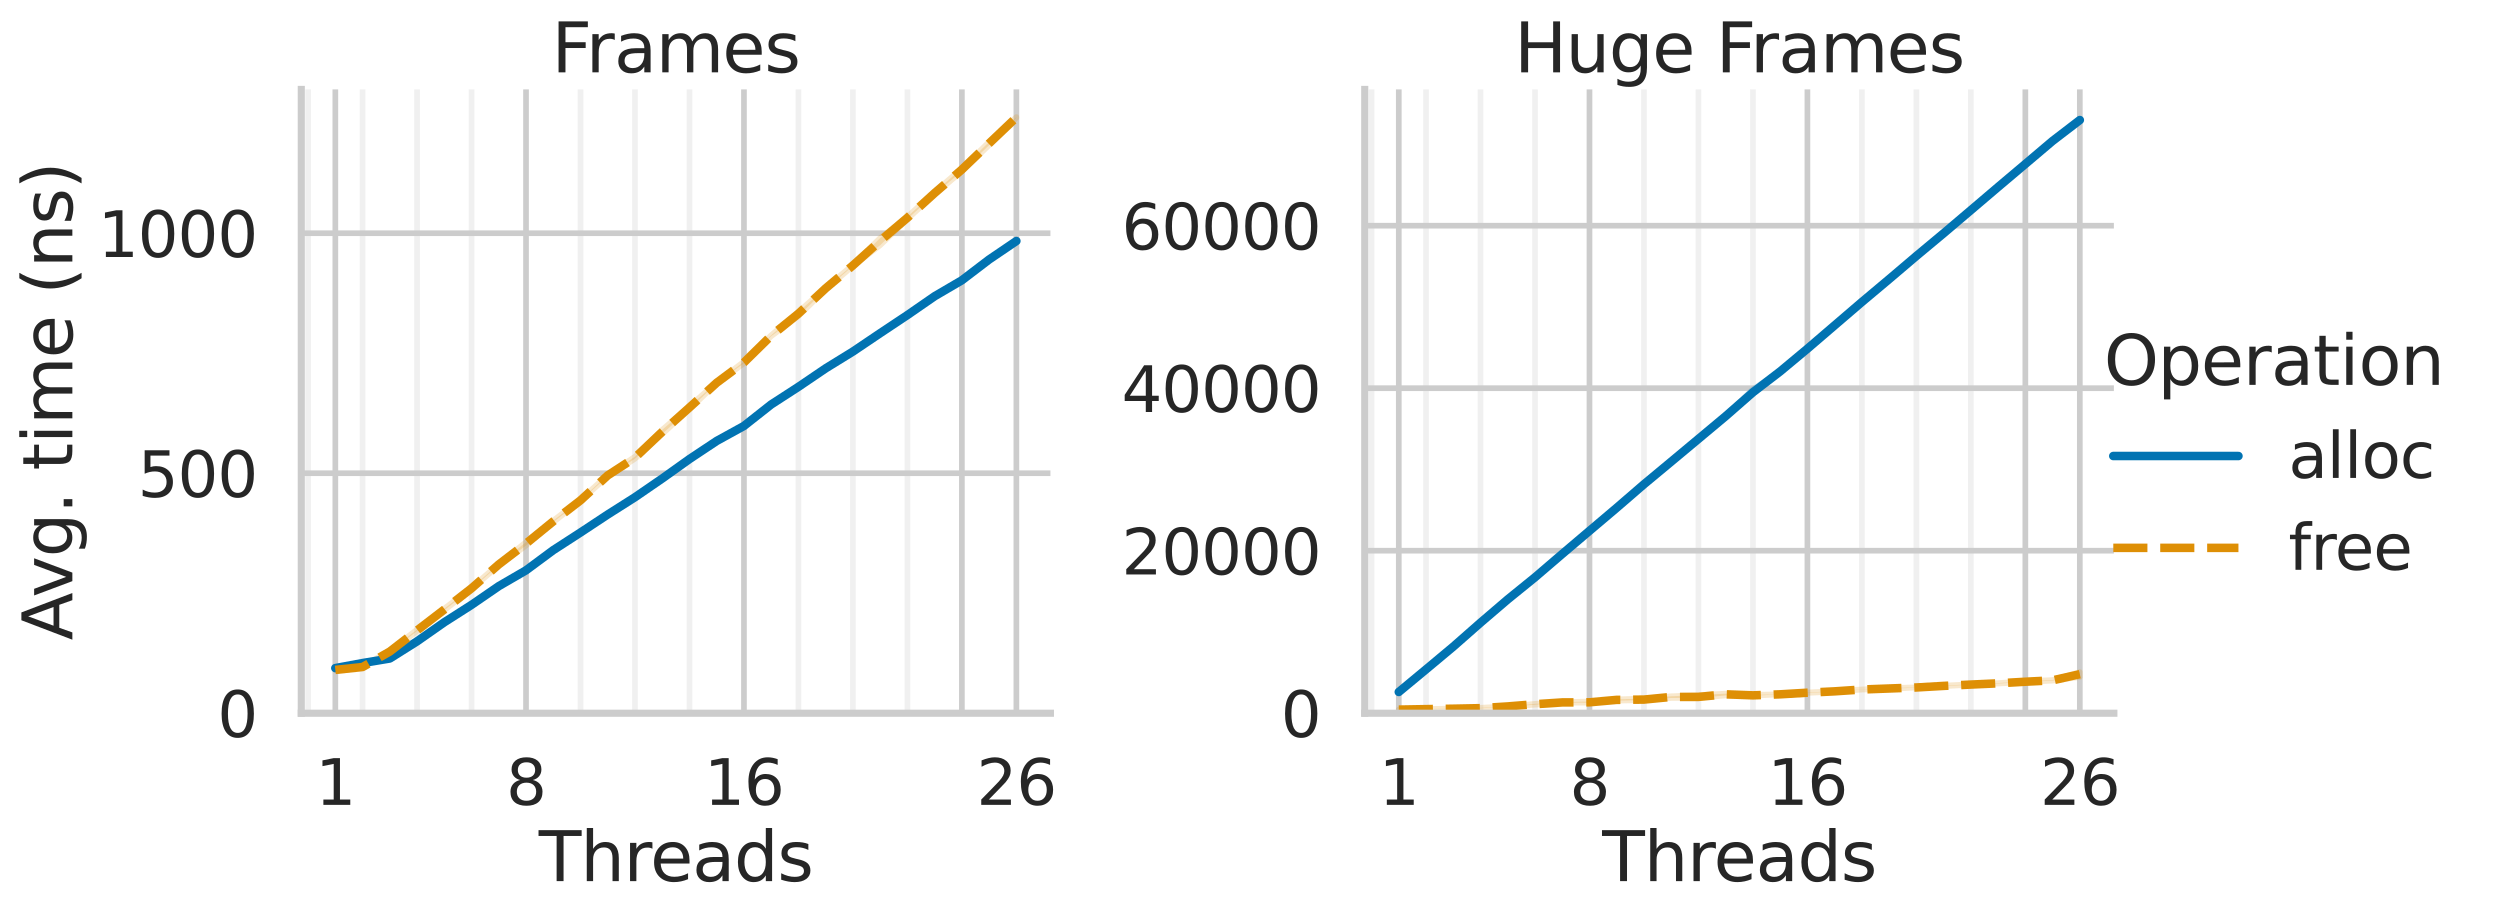 <?xml version="1.0" encoding="utf-8" standalone="no"?>
<!DOCTYPE svg PUBLIC "-//W3C//DTD SVG 1.1//EN"
  "http://www.w3.org/Graphics/SVG/1.1/DTD/svg11.dtd">
<svg xmlns:xlink="http://www.w3.org/1999/xlink" width="878.893pt" height="321.956pt" viewBox="0 0 878.893 321.956" xmlns="http://www.w3.org/2000/svg" version="1.1">
 <defs>
  <style type="text/css">*{stroke-linejoin: round; stroke-linecap: butt}</style>
 </defs>
 <g id="figure_1">
  <g id="patch_1">
   <path d="M 0 321.956 
L 878.893 321.956 
L 878.893 0 
L 0 0 
z
" style="fill: #ffffff"/>
  </g>
  <g id="axes_1">
   <g id="patch_2">
    <path d="M 105.918 250.736 
L 369.284 250.736 
L 369.284 31.436 
L 105.918 31.436 
z
" style="fill: #ffffff"/>
   </g>
   <g id="matplotlib.axis_1">
    <g id="xtick_1">
     <g id="line2d_1">
      <path d="M 117.889 250.736 
L 117.889 31.436 
" clip-path="url(#p8ad11bae9f)" style="fill: none; stroke: #cccccc; stroke-width: 2; stroke-linecap: round"/>
     </g>
     <g id="text_1">
      <!-- 1 -->
      <g style="fill: #262626" transform="translate(110.89 282.953) scale(0.22 -0.22)">
       <defs>
        <path id="DejaVuSans-31" d="M 794 531 
L 1825 531 
L 1825 4091 
L 703 3866 
L 703 4441 
L 1819 4666 
L 2450 4666 
L 2450 531 
L 3481 531 
L 3481 0 
L 794 0 
L 794 531 
z
" transform="scale(0.016)"/>
       </defs>
       <use xlink:href="#DejaVuSans-31"/>
      </g>
     </g>
    </g>
    <g id="xtick_2">
     <g id="line2d_2">
      <path d="M 184.927 250.736 
L 184.927 31.436 
" clip-path="url(#p8ad11bae9f)" style="fill: none; stroke: #cccccc; stroke-width: 2; stroke-linecap: round"/>
     </g>
     <g id="text_2">
      <!-- 8 -->
      <g style="fill: #262626" transform="translate(177.929 282.953) scale(0.22 -0.22)">
       <defs>
        <path id="DejaVuSans-38" d="M 2034 2216 
Q 1584 2216 1326 1975 
Q 1069 1734 1069 1313 
Q 1069 891 1326 650 
Q 1584 409 2034 409 
Q 2484 409 2743 651 
Q 3003 894 3003 1313 
Q 3003 1734 2745 1975 
Q 2488 2216 2034 2216 
z
M 1403 2484 
Q 997 2584 770 2862 
Q 544 3141 544 3541 
Q 544 4100 942 4425 
Q 1341 4750 2034 4750 
Q 2731 4750 3128 4425 
Q 3525 4100 3525 3541 
Q 3525 3141 3298 2862 
Q 3072 2584 2669 2484 
Q 3125 2378 3379 2068 
Q 3634 1759 3634 1313 
Q 3634 634 3220 271 
Q 2806 -91 2034 -91 
Q 1263 -91 848 271 
Q 434 634 434 1313 
Q 434 1759 690 2068 
Q 947 2378 1403 2484 
z
M 1172 3481 
Q 1172 3119 1398 2916 
Q 1625 2713 2034 2713 
Q 2441 2713 2670 2916 
Q 2900 3119 2900 3481 
Q 2900 3844 2670 4047 
Q 2441 4250 2034 4250 
Q 1625 4250 1398 4047 
Q 1172 3844 1172 3481 
z
" transform="scale(0.016)"/>
       </defs>
       <use xlink:href="#DejaVuSans-38"/>
      </g>
     </g>
    </g>
    <g id="xtick_3">
     <g id="line2d_3">
      <path d="M 261.543 250.736 
L 261.543 31.436 
" clip-path="url(#p8ad11bae9f)" style="fill: none; stroke: #cccccc; stroke-width: 2; stroke-linecap: round"/>
     </g>
     <g id="text_3">
      <!-- 16 -->
      <g style="fill: #262626" transform="translate(247.546 282.953) scale(0.22 -0.22)">
       <defs>
        <path id="DejaVuSans-36" d="M 2113 2584 
Q 1688 2584 1439 2293 
Q 1191 2003 1191 1497 
Q 1191 994 1439 701 
Q 1688 409 2113 409 
Q 2538 409 2786 701 
Q 3034 994 3034 1497 
Q 3034 2003 2786 2293 
Q 2538 2584 2113 2584 
z
M 3366 4563 
L 3366 3988 
Q 3128 4100 2886 4159 
Q 2644 4219 2406 4219 
Q 1781 4219 1451 3797 
Q 1122 3375 1075 2522 
Q 1259 2794 1537 2939 
Q 1816 3084 2150 3084 
Q 2853 3084 3261 2657 
Q 3669 2231 3669 1497 
Q 3669 778 3244 343 
Q 2819 -91 2113 -91 
Q 1303 -91 875 529 
Q 447 1150 447 2328 
Q 447 3434 972 4092 
Q 1497 4750 2381 4750 
Q 2619 4750 2861 4703 
Q 3103 4656 3366 4563 
z
" transform="scale(0.016)"/>
       </defs>
       <use xlink:href="#DejaVuSans-31"/>
       <use xlink:href="#DejaVuSans-36" transform="translate(63.623 0)"/>
      </g>
     </g>
    </g>
    <g id="xtick_4">
     <g id="line2d_4">
      <path d="M 338.159 250.736 
L 338.159 31.436 
" clip-path="url(#p8ad11bae9f)" style="fill: none; stroke: #cccccc; stroke-width: 2; stroke-linecap: round"/>
     </g>
    </g>
    <g id="xtick_5">
     <g id="line2d_5">
      <path d="M 357.313 250.736 
L 357.313 31.436 
" clip-path="url(#p8ad11bae9f)" style="fill: none; stroke: #cccccc; stroke-width: 2; stroke-linecap: round"/>
     </g>
     <g id="text_4">
      <!-- 26 -->
      <g style="fill: #262626" transform="translate(343.315 282.953) scale(0.22 -0.22)">
       <defs>
        <path id="DejaVuSans-32" d="M 1228 531 
L 3431 531 
L 3431 0 
L 469 0 
L 469 531 
Q 828 903 1448 1529 
Q 2069 2156 2228 2338 
Q 2531 2678 2651 2914 
Q 2772 3150 2772 3378 
Q 2772 3750 2511 3984 
Q 2250 4219 1831 4219 
Q 1534 4219 1204 4116 
Q 875 4013 500 3803 
L 500 4441 
Q 881 4594 1212 4672 
Q 1544 4750 1819 4750 
Q 2544 4750 2975 4387 
Q 3406 4025 3406 3419 
Q 3406 3131 3298 2873 
Q 3191 2616 2906 2266 
Q 2828 2175 2409 1742 
Q 1991 1309 1228 531 
z
" transform="scale(0.016)"/>
       </defs>
       <use xlink:href="#DejaVuSans-32"/>
       <use xlink:href="#DejaVuSans-36" transform="translate(63.623 0)"/>
      </g>
     </g>
    </g>
    <g id="xtick_6">
     <g id="line2d_6">
      <path d="M 108.312 250.736 
L 108.312 31.436 
" clip-path="url(#p8ad11bae9f)" style="fill: none; stroke: #cccccc; stroke-opacity: 0.3; stroke-width: 2; stroke-linecap: round"/>
     </g>
    </g>
    <g id="xtick_7">
     <g id="line2d_7">
      <path d="M 127.466 250.736 
L 127.466 31.436 
" clip-path="url(#p8ad11bae9f)" style="fill: none; stroke: #cccccc; stroke-opacity: 0.3; stroke-width: 2; stroke-linecap: round"/>
     </g>
    </g>
    <g id="xtick_8">
     <g id="line2d_8">
      <path d="M 146.62 250.736 
L 146.62 31.436 
" clip-path="url(#p8ad11bae9f)" style="fill: none; stroke: #cccccc; stroke-opacity: 0.3; stroke-width: 2; stroke-linecap: round"/>
     </g>
    </g>
    <g id="xtick_9">
     <g id="line2d_9">
      <path d="M 165.773 250.736 
L 165.773 31.436 
" clip-path="url(#p8ad11bae9f)" style="fill: none; stroke: #cccccc; stroke-opacity: 0.3; stroke-width: 2; stroke-linecap: round"/>
     </g>
    </g>
    <g id="xtick_10">
     <g id="line2d_10">
      <path d="M 204.081 250.736 
L 204.081 31.436 
" clip-path="url(#p8ad11bae9f)" style="fill: none; stroke: #cccccc; stroke-opacity: 0.3; stroke-width: 2; stroke-linecap: round"/>
     </g>
    </g>
    <g id="xtick_11">
     <g id="line2d_11">
      <path d="M 223.235 250.736 
L 223.235 31.436 
" clip-path="url(#p8ad11bae9f)" style="fill: none; stroke: #cccccc; stroke-opacity: 0.3; stroke-width: 2; stroke-linecap: round"/>
     </g>
    </g>
    <g id="xtick_12">
     <g id="line2d_12">
      <path d="M 242.389 250.736 
L 242.389 31.436 
" clip-path="url(#p8ad11bae9f)" style="fill: none; stroke: #cccccc; stroke-opacity: 0.3; stroke-width: 2; stroke-linecap: round"/>
     </g>
    </g>
    <g id="xtick_13">
     <g id="line2d_13">
      <path d="M 280.697 250.736 
L 280.697 31.436 
" clip-path="url(#p8ad11bae9f)" style="fill: none; stroke: #cccccc; stroke-opacity: 0.3; stroke-width: 2; stroke-linecap: round"/>
     </g>
    </g>
    <g id="xtick_14">
     <g id="line2d_14">
      <path d="M 299.851 250.736 
L 299.851 31.436 
" clip-path="url(#p8ad11bae9f)" style="fill: none; stroke: #cccccc; stroke-opacity: 0.3; stroke-width: 2; stroke-linecap: round"/>
     </g>
    </g>
    <g id="xtick_15">
     <g id="line2d_15">
      <path d="M 319.005 250.736 
L 319.005 31.436 
" clip-path="url(#p8ad11bae9f)" style="fill: none; stroke: #cccccc; stroke-opacity: 0.3; stroke-width: 2; stroke-linecap: round"/>
     </g>
    </g>
    <g id="text_5">
     <!-- Threads -->
     <g style="fill: #262626" transform="translate(189.396 309.764) scale(0.24 -0.24)">
      <defs>
       <path id="DejaVuSans-54" d="M -19 4666 
L 3928 4666 
L 3928 4134 
L 2272 4134 
L 2272 0 
L 1638 0 
L 1638 4134 
L -19 4134 
L -19 4666 
z
" transform="scale(0.016)"/>
       <path id="DejaVuSans-68" d="M 3513 2113 
L 3513 0 
L 2938 0 
L 2938 2094 
Q 2938 2591 2744 2837 
Q 2550 3084 2163 3084 
Q 1697 3084 1428 2787 
Q 1159 2491 1159 1978 
L 1159 0 
L 581 0 
L 581 4863 
L 1159 4863 
L 1159 2956 
Q 1366 3272 1645 3428 
Q 1925 3584 2291 3584 
Q 2894 3584 3203 3211 
Q 3513 2838 3513 2113 
z
" transform="scale(0.016)"/>
       <path id="DejaVuSans-72" d="M 2631 2963 
Q 2534 3019 2420 3045 
Q 2306 3072 2169 3072 
Q 1681 3072 1420 2755 
Q 1159 2438 1159 1844 
L 1159 0 
L 581 0 
L 581 3500 
L 1159 3500 
L 1159 2956 
Q 1341 3275 1631 3429 
Q 1922 3584 2338 3584 
Q 2397 3584 2469 3576 
Q 2541 3569 2628 3553 
L 2631 2963 
z
" transform="scale(0.016)"/>
       <path id="DejaVuSans-65" d="M 3597 1894 
L 3597 1613 
L 953 1613 
Q 991 1019 1311 708 
Q 1631 397 2203 397 
Q 2534 397 2845 478 
Q 3156 559 3463 722 
L 3463 178 
Q 3153 47 2828 -22 
Q 2503 -91 2169 -91 
Q 1331 -91 842 396 
Q 353 884 353 1716 
Q 353 2575 817 3079 
Q 1281 3584 2069 3584 
Q 2775 3584 3186 3129 
Q 3597 2675 3597 1894 
z
M 3022 2063 
Q 3016 2534 2758 2815 
Q 2500 3097 2075 3097 
Q 1594 3097 1305 2825 
Q 1016 2553 972 2059 
L 3022 2063 
z
" transform="scale(0.016)"/>
       <path id="DejaVuSans-61" d="M 2194 1759 
Q 1497 1759 1228 1600 
Q 959 1441 959 1056 
Q 959 750 1161 570 
Q 1363 391 1709 391 
Q 2188 391 2477 730 
Q 2766 1069 2766 1631 
L 2766 1759 
L 2194 1759 
z
M 3341 1997 
L 3341 0 
L 2766 0 
L 2766 531 
Q 2569 213 2275 61 
Q 1981 -91 1556 -91 
Q 1019 -91 701 211 
Q 384 513 384 1019 
Q 384 1609 779 1909 
Q 1175 2209 1959 2209 
L 2766 2209 
L 2766 2266 
Q 2766 2663 2505 2880 
Q 2244 3097 1772 3097 
Q 1472 3097 1187 3025 
Q 903 2953 641 2809 
L 641 3341 
Q 956 3463 1253 3523 
Q 1550 3584 1831 3584 
Q 2591 3584 2966 3190 
Q 3341 2797 3341 1997 
z
" transform="scale(0.016)"/>
       <path id="DejaVuSans-64" d="M 2906 2969 
L 2906 4863 
L 3481 4863 
L 3481 0 
L 2906 0 
L 2906 525 
Q 2725 213 2448 61 
Q 2172 -91 1784 -91 
Q 1150 -91 751 415 
Q 353 922 353 1747 
Q 353 2572 751 3078 
Q 1150 3584 1784 3584 
Q 2172 3584 2448 3432 
Q 2725 3281 2906 2969 
z
M 947 1747 
Q 947 1113 1208 752 
Q 1469 391 1925 391 
Q 2381 391 2643 752 
Q 2906 1113 2906 1747 
Q 2906 2381 2643 2742 
Q 2381 3103 1925 3103 
Q 1469 3103 1208 2742 
Q 947 2381 947 1747 
z
" transform="scale(0.016)"/>
       <path id="DejaVuSans-73" d="M 2834 3397 
L 2834 2853 
Q 2591 2978 2328 3040 
Q 2066 3103 1784 3103 
Q 1356 3103 1142 2972 
Q 928 2841 928 2578 
Q 928 2378 1081 2264 
Q 1234 2150 1697 2047 
L 1894 2003 
Q 2506 1872 2764 1633 
Q 3022 1394 3022 966 
Q 3022 478 2636 193 
Q 2250 -91 1575 -91 
Q 1294 -91 989 -36 
Q 684 19 347 128 
L 347 722 
Q 666 556 975 473 
Q 1284 391 1588 391 
Q 1994 391 2212 530 
Q 2431 669 2431 922 
Q 2431 1156 2273 1281 
Q 2116 1406 1581 1522 
L 1381 1569 
Q 847 1681 609 1914 
Q 372 2147 372 2553 
Q 372 3047 722 3315 
Q 1072 3584 1716 3584 
Q 2034 3584 2315 3537 
Q 2597 3491 2834 3397 
z
" transform="scale(0.016)"/>
      </defs>
      <use xlink:href="#DejaVuSans-54"/>
      <use xlink:href="#DejaVuSans-68" transform="translate(61.084 0)"/>
      <use xlink:href="#DejaVuSans-72" transform="translate(124.463 0)"/>
      <use xlink:href="#DejaVuSans-65" transform="translate(163.326 0)"/>
      <use xlink:href="#DejaVuSans-61" transform="translate(224.85 0)"/>
      <use xlink:href="#DejaVuSans-64" transform="translate(286.129 0)"/>
      <use xlink:href="#DejaVuSans-73" transform="translate(349.605 0)"/>
     </g>
    </g>
   </g>
   <g id="matplotlib.axis_2">
    <g id="ytick_1">
     <g id="line2d_16">
      <path d="M 105.918 250.736 
L 369.284 250.736 
" clip-path="url(#p8ad11bae9f)" style="fill: none; stroke: #cccccc; stroke-width: 2; stroke-linecap: round"/>
     </g>
     <g id="text_6">
      <!-- 0 -->
      <g style="fill: #262626" transform="translate(76.42 259.095) scale(0.22 -0.22)">
       <defs>
        <path id="DejaVuSans-30" d="M 2034 4250 
Q 1547 4250 1301 3770 
Q 1056 3291 1056 2328 
Q 1056 1369 1301 889 
Q 1547 409 2034 409 
Q 2525 409 2770 889 
Q 3016 1369 3016 2328 
Q 3016 3291 2770 3770 
Q 2525 4250 2034 4250 
z
M 2034 4750 
Q 2819 4750 3233 4129 
Q 3647 3509 3647 2328 
Q 3647 1150 3233 529 
Q 2819 -91 2034 -91 
Q 1250 -91 836 529 
Q 422 1150 422 2328 
Q 422 3509 836 4129 
Q 1250 4750 2034 4750 
z
" transform="scale(0.016)"/>
       </defs>
       <use xlink:href="#DejaVuSans-30"/>
      </g>
     </g>
    </g>
    <g id="ytick_2">
     <g id="line2d_17">
      <path d="M 105.918 166.364 
L 369.284 166.364 
" clip-path="url(#p8ad11bae9f)" style="fill: none; stroke: #cccccc; stroke-width: 2; stroke-linecap: round"/>
     </g>
     <g id="text_7">
      <!-- 500 -->
      <g style="fill: #262626" transform="translate(48.425 174.722) scale(0.22 -0.22)">
       <defs>
        <path id="DejaVuSans-35" d="M 691 4666 
L 3169 4666 
L 3169 4134 
L 1269 4134 
L 1269 2991 
Q 1406 3038 1543 3061 
Q 1681 3084 1819 3084 
Q 2600 3084 3056 2656 
Q 3513 2228 3513 1497 
Q 3513 744 3044 326 
Q 2575 -91 1722 -91 
Q 1428 -91 1123 -41 
Q 819 9 494 109 
L 494 744 
Q 775 591 1075 516 
Q 1375 441 1709 441 
Q 2250 441 2565 725 
Q 2881 1009 2881 1497 
Q 2881 1984 2565 2268 
Q 2250 2553 1709 2553 
Q 1456 2553 1204 2497 
Q 953 2441 691 2322 
L 691 4666 
z
" transform="scale(0.016)"/>
       </defs>
       <use xlink:href="#DejaVuSans-35"/>
       <use xlink:href="#DejaVuSans-30" transform="translate(63.623 0)"/>
       <use xlink:href="#DejaVuSans-30" transform="translate(127.246 0)"/>
      </g>
     </g>
    </g>
    <g id="ytick_3">
     <g id="line2d_18">
      <path d="M 105.918 81.992 
L 369.284 81.992 
" clip-path="url(#p8ad11bae9f)" style="fill: none; stroke: #cccccc; stroke-width: 2; stroke-linecap: round"/>
     </g>
     <g id="text_8">
      <!-- 1000 -->
      <g style="fill: #262626" transform="translate(34.428 90.35) scale(0.22 -0.22)">
       <use xlink:href="#DejaVuSans-31"/>
       <use xlink:href="#DejaVuSans-30" transform="translate(63.623 0)"/>
       <use xlink:href="#DejaVuSans-30" transform="translate(127.246 0)"/>
       <use xlink:href="#DejaVuSans-30" transform="translate(190.869 0)"/>
      </g>
     </g>
    </g>
    <g id="text_9">
     <!-- Avg. time (ns) -->
     <g style="fill: #262626" transform="translate(25.436 225.083) rotate(-90) scale(0.24 -0.24)">
      <defs>
       <path id="DejaVuSans-41" d="M 2188 4044 
L 1331 1722 
L 3047 1722 
L 2188 4044 
z
M 1831 4666 
L 2547 4666 
L 4325 0 
L 3669 0 
L 3244 1197 
L 1141 1197 
L 716 0 
L 50 0 
L 1831 4666 
z
" transform="scale(0.016)"/>
       <path id="DejaVuSans-76" d="M 191 3500 
L 800 3500 
L 1894 563 
L 2988 3500 
L 3597 3500 
L 2284 0 
L 1503 0 
L 191 3500 
z
" transform="scale(0.016)"/>
       <path id="DejaVuSans-67" d="M 2906 1791 
Q 2906 2416 2648 2759 
Q 2391 3103 1925 3103 
Q 1463 3103 1205 2759 
Q 947 2416 947 1791 
Q 947 1169 1205 825 
Q 1463 481 1925 481 
Q 2391 481 2648 825 
Q 2906 1169 2906 1791 
z
M 3481 434 
Q 3481 -459 3084 -895 
Q 2688 -1331 1869 -1331 
Q 1566 -1331 1297 -1286 
Q 1028 -1241 775 -1147 
L 775 -588 
Q 1028 -725 1275 -790 
Q 1522 -856 1778 -856 
Q 2344 -856 2625 -561 
Q 2906 -266 2906 331 
L 2906 616 
Q 2728 306 2450 153 
Q 2172 0 1784 0 
Q 1141 0 747 490 
Q 353 981 353 1791 
Q 353 2603 747 3093 
Q 1141 3584 1784 3584 
Q 2172 3584 2450 3431 
Q 2728 3278 2906 2969 
L 2906 3500 
L 3481 3500 
L 3481 434 
z
" transform="scale(0.016)"/>
       <path id="DejaVuSans-2e" d="M 684 794 
L 1344 794 
L 1344 0 
L 684 0 
L 684 794 
z
" transform="scale(0.016)"/>
       <path id="DejaVuSans-20" transform="scale(0.016)"/>
       <path id="DejaVuSans-74" d="M 1172 4494 
L 1172 3500 
L 2356 3500 
L 2356 3053 
L 1172 3053 
L 1172 1153 
Q 1172 725 1289 603 
Q 1406 481 1766 481 
L 2356 481 
L 2356 0 
L 1766 0 
Q 1100 0 847 248 
Q 594 497 594 1153 
L 594 3053 
L 172 3053 
L 172 3500 
L 594 3500 
L 594 4494 
L 1172 4494 
z
" transform="scale(0.016)"/>
       <path id="DejaVuSans-69" d="M 603 3500 
L 1178 3500 
L 1178 0 
L 603 0 
L 603 3500 
z
M 603 4863 
L 1178 4863 
L 1178 4134 
L 603 4134 
L 603 4863 
z
" transform="scale(0.016)"/>
       <path id="DejaVuSans-6d" d="M 3328 2828 
Q 3544 3216 3844 3400 
Q 4144 3584 4550 3584 
Q 5097 3584 5394 3201 
Q 5691 2819 5691 2113 
L 5691 0 
L 5113 0 
L 5113 2094 
Q 5113 2597 4934 2840 
Q 4756 3084 4391 3084 
Q 3944 3084 3684 2787 
Q 3425 2491 3425 1978 
L 3425 0 
L 2847 0 
L 2847 2094 
Q 2847 2600 2669 2842 
Q 2491 3084 2119 3084 
Q 1678 3084 1418 2786 
Q 1159 2488 1159 1978 
L 1159 0 
L 581 0 
L 581 3500 
L 1159 3500 
L 1159 2956 
Q 1356 3278 1631 3431 
Q 1906 3584 2284 3584 
Q 2666 3584 2933 3390 
Q 3200 3197 3328 2828 
z
" transform="scale(0.016)"/>
       <path id="DejaVuSans-28" d="M 1984 4856 
Q 1566 4138 1362 3434 
Q 1159 2731 1159 2009 
Q 1159 1288 1364 580 
Q 1569 -128 1984 -844 
L 1484 -844 
Q 1016 -109 783 600 
Q 550 1309 550 2009 
Q 550 2706 781 3412 
Q 1013 4119 1484 4856 
L 1984 4856 
z
" transform="scale(0.016)"/>
       <path id="DejaVuSans-6e" d="M 3513 2113 
L 3513 0 
L 2938 0 
L 2938 2094 
Q 2938 2591 2744 2837 
Q 2550 3084 2163 3084 
Q 1697 3084 1428 2787 
Q 1159 2491 1159 1978 
L 1159 0 
L 581 0 
L 581 3500 
L 1159 3500 
L 1159 2956 
Q 1366 3272 1645 3428 
Q 1925 3584 2291 3584 
Q 2894 3584 3203 3211 
Q 3513 2838 3513 2113 
z
" transform="scale(0.016)"/>
       <path id="DejaVuSans-29" d="M 513 4856 
L 1013 4856 
Q 1481 4119 1714 3412 
Q 1947 2706 1947 2009 
Q 1947 1309 1714 600 
Q 1481 -109 1013 -844 
L 513 -844 
Q 928 -128 1133 580 
Q 1338 1288 1338 2009 
Q 1338 2731 1133 3434 
Q 928 4138 513 4856 
z
" transform="scale(0.016)"/>
      </defs>
      <use xlink:href="#DejaVuSans-41"/>
      <use xlink:href="#DejaVuSans-76" transform="translate(62.533 0)"/>
      <use xlink:href="#DejaVuSans-67" transform="translate(121.713 0)"/>
      <use xlink:href="#DejaVuSans-2e" transform="translate(185.189 0)"/>
      <use xlink:href="#DejaVuSans-20" transform="translate(216.977 0)"/>
      <use xlink:href="#DejaVuSans-74" transform="translate(248.764 0)"/>
      <use xlink:href="#DejaVuSans-69" transform="translate(287.973 0)"/>
      <use xlink:href="#DejaVuSans-6d" transform="translate(315.756 0)"/>
      <use xlink:href="#DejaVuSans-65" transform="translate(413.168 0)"/>
      <use xlink:href="#DejaVuSans-20" transform="translate(474.691 0)"/>
      <use xlink:href="#DejaVuSans-28" transform="translate(506.479 0)"/>
      <use xlink:href="#DejaVuSans-6e" transform="translate(545.492 0)"/>
      <use xlink:href="#DejaVuSans-73" transform="translate(608.871 0)"/>
      <use xlink:href="#DejaVuSans-29" transform="translate(660.971 0)"/>
     </g>
    </g>
   </g>
   <g id="FillBetweenPolyCollection_1">
    <defs>
     <path id="m6dea7b0bea" d="M 117.889 -87.208 
L 117.889 -86.955 
L 127.466 -88.769 
L 137.043 -90.456 
L 146.62 -96.362 
L 156.197 -103.112 
L 165.773 -109.229 
L 175.35 -115.768 
L 184.927 -121.379 
L 194.504 -128.466 
L 204.081 -134.667 
L 213.658 -141.079 
L 223.235 -147.154 
L 232.812 -153.609 
L 242.389 -160.485 
L 251.966 -166.897 
L 261.543 -172.128 
L 271.12 -179.722 
L 280.697 -185.965 
L 290.274 -192.378 
L 299.851 -198.284 
L 309.428 -204.696 
L 319.005 -211.108 
L 328.582 -217.689 
L 338.159 -223.3 
L 347.736 -230.683 
L 357.313 -237.095 
L 357.313 -237.39 
L 357.313 -237.39 
L 347.736 -230.809 
L 338.159 -223.553 
L 328.582 -217.942 
L 319.005 -211.277 
L 309.428 -204.949 
L 299.851 -198.453 
L 290.274 -192.546 
L 280.697 -185.965 
L 271.12 -179.848 
L 261.543 -172.297 
L 251.966 -167.024 
L 242.389 -160.654 
L 232.812 -153.862 
L 223.235 -147.154 
L 213.658 -141.079 
L 204.081 -134.836 
L 194.504 -128.592 
L 184.927 -121.505 
L 175.35 -116.148 
L 165.773 -109.356 
L 156.197 -103.365 
L 146.62 -96.615 
L 137.043 -90.456 
L 127.466 -88.938 
L 117.889 -87.208 
z
" style="stroke: #0173b2; stroke-opacity: 0.2; stroke-width: 2"/>
    </defs>
    <g clip-path="url(#p8ad11bae9f)">
     <use xlink:href="#m6dea7b0bea" x="0" y="321.956" style="fill: #0173b2; fill-opacity: 0.2; stroke: #0173b2; stroke-opacity: 0.2; stroke-width: 2"/>
    </g>
   </g>
   <g id="FillBetweenPolyCollection_2">
    <defs>
     <path id="m59e02d1b21" d="M 117.889 -86.533 
L 117.889 -86.406 
L 127.466 -87.419 
L 137.043 -92.65 
L 146.62 -100.117 
L 156.197 -107.415 
L 165.773 -114.924 
L 175.35 -123.193 
L 184.927 -130.153 
L 194.504 -138.38 
L 204.081 -145.889 
L 213.658 -154.537 
L 223.235 -160.696 
L 232.812 -169.386 
L 242.389 -178.119 
L 251.966 -187.231 
L 261.543 -194.234 
L 271.12 -203.768 
L 280.697 -210.855 
L 290.274 -220.221 
L 299.851 -228.447 
L 309.428 -235.745 
L 319.005 -244.942 
L 328.582 -253.716 
L 338.159 -261.732 
L 347.736 -270.928 
L 357.313 -280.547 
L 357.313 -280.8 
L 357.313 -280.8 
L 347.736 -272.067 
L 338.159 -262.744 
L 328.582 -254.476 
L 319.005 -245.785 
L 309.428 -238.276 
L 299.851 -228.826 
L 290.274 -220.853 
L 280.697 -212.29 
L 271.12 -204.105 
L 261.543 -194.825 
L 251.966 -187.569 
L 242.389 -179.131 
L 232.812 -170.863 
L 223.235 -161.413 
L 213.658 -155.043 
L 204.081 -146.268 
L 194.504 -138.97 
L 184.927 -131.377 
L 175.35 -123.699 
L 165.773 -115.346 
L 156.197 -108.006 
L 146.62 -100.623 
L 137.043 -93.283 
L 127.466 -87.545 
L 117.889 -86.533 
z
" style="stroke: #de8f05; stroke-opacity: 0.2; stroke-width: 2"/>
    </defs>
    <g clip-path="url(#p8ad11bae9f)">
     <use xlink:href="#m59e02d1b21" x="0" y="321.956" style="fill: #de8f05; fill-opacity: 0.2; stroke: #de8f05; stroke-opacity: 0.2; stroke-width: 2"/>
    </g>
   </g>
   <g id="line2d_19">
    <path d="M 117.889 234.874 
L 127.466 233.102 
L 137.043 231.499 
L 146.62 225.467 
L 156.197 218.759 
L 165.773 212.642 
L 175.35 206.061 
L 184.927 200.493 
L 194.504 193.405 
L 204.081 187.204 
L 213.658 180.876 
L 223.235 174.801 
L 232.812 168.22 
L 242.389 161.386 
L 251.966 155.016 
L 261.543 149.743 
L 271.12 142.192 
L 280.697 135.99 
L 290.274 129.494 
L 299.851 123.587 
L 309.428 117.133 
L 319.005 110.763 
L 328.582 104.14 
L 338.159 98.529 
L 347.736 91.231 
L 357.313 84.734 
" clip-path="url(#p8ad11bae9f)" style="fill: none; stroke: #0173b2; stroke-width: 3; stroke-linecap: round"/>
   </g>
   <g id="line2d_20">
    <path d="M 117.889 235.507 
L 127.466 234.495 
L 137.043 229.053 
L 146.62 221.628 
L 156.197 214.287 
L 165.773 206.821 
L 175.35 198.426 
L 184.927 191.085 
L 194.504 183.281 
L 204.081 175.898 
L 213.658 167.123 
L 223.235 160.88 
L 232.812 151.81 
L 242.389 143.246 
L 251.966 134.556 
L 261.543 127.426 
L 271.12 118.019 
L 280.697 110.257 
L 290.274 101.355 
L 299.851 93.298 
L 309.428 84.692 
L 319.005 76.55 
L 328.582 67.86 
L 338.159 59.591 
L 347.736 50.395 
L 357.313 41.282 
" clip-path="url(#p8ad11bae9f)" style="fill: none; stroke-dasharray: 12,4.5; stroke-dashoffset: 0; stroke: #de8f05; stroke-width: 3"/>
   </g>
   <g id="line2d_21"/>
   <g id="line2d_22"/>
   <g id="patch_3">
    <path d="M 105.918 250.736 
L 105.918 31.436 
" style="fill: none; stroke: #cccccc; stroke-width: 2.5; stroke-linejoin: miter; stroke-linecap: square"/>
   </g>
   <g id="patch_4">
    <path d="M 105.918 250.736 
L 369.284 250.736 
" style="fill: none; stroke: #cccccc; stroke-width: 2.5; stroke-linejoin: miter; stroke-linecap: square"/>
   </g>
   <g id="text_10">
    <!-- Frames -->
    <g style="fill: #262626" transform="translate(193.958 25.436) scale(0.24 -0.24)">
     <defs>
      <path id="DejaVuSans-46" d="M 628 4666 
L 3309 4666 
L 3309 4134 
L 1259 4134 
L 1259 2759 
L 3109 2759 
L 3109 2228 
L 1259 2228 
L 1259 0 
L 628 0 
L 628 4666 
z
" transform="scale(0.016)"/>
     </defs>
     <use xlink:href="#DejaVuSans-46"/>
     <use xlink:href="#DejaVuSans-72" transform="translate(50.27 0)"/>
     <use xlink:href="#DejaVuSans-61" transform="translate(91.383 0)"/>
     <use xlink:href="#DejaVuSans-6d" transform="translate(152.662 0)"/>
     <use xlink:href="#DejaVuSans-65" transform="translate(250.074 0)"/>
     <use xlink:href="#DejaVuSans-73" transform="translate(311.598 0)"/>
    </g>
   </g>
  </g>
  <g id="axes_2">
   <g id="patch_5">
    <path d="M 479.783 250.736 
L 743.149 250.736 
L 743.149 31.436 
L 479.783 31.436 
z
" style="fill: #ffffff"/>
   </g>
   <g id="matplotlib.axis_3">
    <g id="xtick_16">
     <g id="line2d_23">
      <path d="M 491.754 250.736 
L 491.754 31.436 
" clip-path="url(#p4683bde278)" style="fill: none; stroke: #cccccc; stroke-width: 2; stroke-linecap: round"/>
     </g>
     <g id="text_11">
      <!-- 1 -->
      <g style="fill: #262626" transform="translate(484.756 282.953) scale(0.22 -0.22)">
       <use xlink:href="#DejaVuSans-31"/>
      </g>
     </g>
    </g>
    <g id="xtick_17">
     <g id="line2d_24">
      <path d="M 558.793 250.736 
L 558.793 31.436 
" clip-path="url(#p4683bde278)" style="fill: none; stroke: #cccccc; stroke-width: 2; stroke-linecap: round"/>
     </g>
     <g id="text_12">
      <!-- 8 -->
      <g style="fill: #262626" transform="translate(551.794 282.953) scale(0.22 -0.22)">
       <use xlink:href="#DejaVuSans-38"/>
      </g>
     </g>
    </g>
    <g id="xtick_18">
     <g id="line2d_25">
      <path d="M 635.409 250.736 
L 635.409 31.436 
" clip-path="url(#p4683bde278)" style="fill: none; stroke: #cccccc; stroke-width: 2; stroke-linecap: round"/>
     </g>
     <g id="text_13">
      <!-- 16 -->
      <g style="fill: #262626" transform="translate(621.411 282.953) scale(0.22 -0.22)">
       <use xlink:href="#DejaVuSans-31"/>
       <use xlink:href="#DejaVuSans-36" transform="translate(63.623 0)"/>
      </g>
     </g>
    </g>
    <g id="xtick_19">
     <g id="line2d_26">
      <path d="M 712.024 250.736 
L 712.024 31.436 
" clip-path="url(#p4683bde278)" style="fill: none; stroke: #cccccc; stroke-width: 2; stroke-linecap: round"/>
     </g>
    </g>
    <g id="xtick_20">
     <g id="line2d_27">
      <path d="M 731.178 250.736 
L 731.178 31.436 
" clip-path="url(#p4683bde278)" style="fill: none; stroke: #cccccc; stroke-width: 2; stroke-linecap: round"/>
     </g>
     <g id="text_14">
      <!-- 26 -->
      <g style="fill: #262626" transform="translate(717.181 282.953) scale(0.22 -0.22)">
       <use xlink:href="#DejaVuSans-32"/>
       <use xlink:href="#DejaVuSans-36" transform="translate(63.623 0)"/>
      </g>
     </g>
    </g>
    <g id="xtick_21">
     <g id="line2d_28">
      <path d="M 482.177 250.736 
L 482.177 31.436 
" clip-path="url(#p4683bde278)" style="fill: none; stroke: #cccccc; stroke-opacity: 0.3; stroke-width: 2; stroke-linecap: round"/>
     </g>
    </g>
    <g id="xtick_22">
     <g id="line2d_29">
      <path d="M 501.331 250.736 
L 501.331 31.436 
" clip-path="url(#p4683bde278)" style="fill: none; stroke: #cccccc; stroke-opacity: 0.3; stroke-width: 2; stroke-linecap: round"/>
     </g>
    </g>
    <g id="xtick_23">
     <g id="line2d_30">
      <path d="M 520.485 250.736 
L 520.485 31.436 
" clip-path="url(#p4683bde278)" style="fill: none; stroke: #cccccc; stroke-opacity: 0.3; stroke-width: 2; stroke-linecap: round"/>
     </g>
    </g>
    <g id="xtick_24">
     <g id="line2d_31">
      <path d="M 539.639 250.736 
L 539.639 31.436 
" clip-path="url(#p4683bde278)" style="fill: none; stroke: #cccccc; stroke-opacity: 0.3; stroke-width: 2; stroke-linecap: round"/>
     </g>
    </g>
    <g id="xtick_25">
     <g id="line2d_32">
      <path d="M 577.947 250.736 
L 577.947 31.436 
" clip-path="url(#p4683bde278)" style="fill: none; stroke: #cccccc; stroke-opacity: 0.3; stroke-width: 2; stroke-linecap: round"/>
     </g>
    </g>
    <g id="xtick_26">
     <g id="line2d_33">
      <path d="M 597.101 250.736 
L 597.101 31.436 
" clip-path="url(#p4683bde278)" style="fill: none; stroke: #cccccc; stroke-opacity: 0.3; stroke-width: 2; stroke-linecap: round"/>
     </g>
    </g>
    <g id="xtick_27">
     <g id="line2d_34">
      <path d="M 616.255 250.736 
L 616.255 31.436 
" clip-path="url(#p4683bde278)" style="fill: none; stroke: #cccccc; stroke-opacity: 0.3; stroke-width: 2; stroke-linecap: round"/>
     </g>
    </g>
    <g id="xtick_28">
     <g id="line2d_35">
      <path d="M 654.563 250.736 
L 654.563 31.436 
" clip-path="url(#p4683bde278)" style="fill: none; stroke: #cccccc; stroke-opacity: 0.3; stroke-width: 2; stroke-linecap: round"/>
     </g>
    </g>
    <g id="xtick_29">
     <g id="line2d_36">
      <path d="M 673.716 250.736 
L 673.716 31.436 
" clip-path="url(#p4683bde278)" style="fill: none; stroke: #cccccc; stroke-opacity: 0.3; stroke-width: 2; stroke-linecap: round"/>
     </g>
    </g>
    <g id="xtick_30">
     <g id="line2d_37">
      <path d="M 692.87 250.736 
L 692.87 31.436 
" clip-path="url(#p4683bde278)" style="fill: none; stroke: #cccccc; stroke-opacity: 0.3; stroke-width: 2; stroke-linecap: round"/>
     </g>
    </g>
    <g id="text_15">
     <!-- Threads -->
     <g style="fill: #262626" transform="translate(563.262 309.764) scale(0.24 -0.24)">
      <use xlink:href="#DejaVuSans-54"/>
      <use xlink:href="#DejaVuSans-68" transform="translate(61.084 0)"/>
      <use xlink:href="#DejaVuSans-72" transform="translate(124.463 0)"/>
      <use xlink:href="#DejaVuSans-65" transform="translate(163.326 0)"/>
      <use xlink:href="#DejaVuSans-61" transform="translate(224.85 0)"/>
      <use xlink:href="#DejaVuSans-64" transform="translate(286.129 0)"/>
      <use xlink:href="#DejaVuSans-73" transform="translate(349.605 0)"/>
     </g>
    </g>
   </g>
   <g id="matplotlib.axis_4">
    <g id="ytick_4">
     <g id="line2d_38">
      <path d="M 479.783 250.736 
L 743.149 250.736 
" clip-path="url(#p4683bde278)" style="fill: none; stroke: #cccccc; stroke-width: 2; stroke-linecap: round"/>
     </g>
     <g id="text_16">
      <!-- 0 -->
      <g style="fill: #262626" transform="translate(450.286 259.095) scale(0.22 -0.22)">
       <use xlink:href="#DejaVuSans-30"/>
      </g>
     </g>
    </g>
    <g id="ytick_5">
     <g id="line2d_39">
      <path d="M 479.783 193.607 
L 743.149 193.607 
" clip-path="url(#p4683bde278)" style="fill: none; stroke: #cccccc; stroke-width: 2; stroke-linecap: round"/>
     </g>
     <g id="text_17">
      <!-- 20000 -->
      <g style="fill: #262626" transform="translate(394.296 201.965) scale(0.22 -0.22)">
       <use xlink:href="#DejaVuSans-32"/>
       <use xlink:href="#DejaVuSans-30" transform="translate(63.623 0)"/>
       <use xlink:href="#DejaVuSans-30" transform="translate(127.246 0)"/>
       <use xlink:href="#DejaVuSans-30" transform="translate(190.869 0)"/>
       <use xlink:href="#DejaVuSans-30" transform="translate(254.492 0)"/>
      </g>
     </g>
    </g>
    <g id="ytick_6">
     <g id="line2d_40">
      <path d="M 479.783 136.477 
L 743.149 136.477 
" clip-path="url(#p4683bde278)" style="fill: none; stroke: #cccccc; stroke-width: 2; stroke-linecap: round"/>
     </g>
     <g id="text_18">
      <!-- 40000 -->
      <g style="fill: #262626" transform="translate(394.296 144.836) scale(0.22 -0.22)">
       <defs>
        <path id="DejaVuSans-34" d="M 2419 4116 
L 825 1625 
L 2419 1625 
L 2419 4116 
z
M 2253 4666 
L 3047 4666 
L 3047 1625 
L 3713 1625 
L 3713 1100 
L 3047 1100 
L 3047 0 
L 2419 0 
L 2419 1100 
L 313 1100 
L 313 1709 
L 2253 4666 
z
" transform="scale(0.016)"/>
       </defs>
       <use xlink:href="#DejaVuSans-34"/>
       <use xlink:href="#DejaVuSans-30" transform="translate(63.623 0)"/>
       <use xlink:href="#DejaVuSans-30" transform="translate(127.246 0)"/>
       <use xlink:href="#DejaVuSans-30" transform="translate(190.869 0)"/>
       <use xlink:href="#DejaVuSans-30" transform="translate(254.492 0)"/>
      </g>
     </g>
    </g>
    <g id="ytick_7">
     <g id="line2d_41">
      <path d="M 479.783 79.348 
L 743.149 79.348 
" clip-path="url(#p4683bde278)" style="fill: none; stroke: #cccccc; stroke-width: 2; stroke-linecap: round"/>
     </g>
     <g id="text_19">
      <!-- 60000 -->
      <g style="fill: #262626" transform="translate(394.296 87.706) scale(0.22 -0.22)">
       <use xlink:href="#DejaVuSans-36"/>
       <use xlink:href="#DejaVuSans-30" transform="translate(63.623 0)"/>
       <use xlink:href="#DejaVuSans-30" transform="translate(127.246 0)"/>
       <use xlink:href="#DejaVuSans-30" transform="translate(190.869 0)"/>
       <use xlink:href="#DejaVuSans-30" transform="translate(254.492 0)"/>
      </g>
     </g>
    </g>
   </g>
   <g id="FillBetweenPolyCollection_3">
    <defs>
     <path id="m13313fa132" d="M 491.754 -78.95 
L 491.754 -78.491 
L 501.331 -86.507 
L 510.908 -94.52 
L 520.485 -102.866 
L 530.062 -111.2 
L 539.639 -118.842 
L 549.216 -127.152 
L 558.793 -135.063 
L 568.37 -143.362 
L 577.947 -151.601 
L 587.524 -159.519 
L 597.101 -167.529 
L 606.678 -175.516 
L 616.255 -183.487 
L 625.832 -191.317 
L 635.409 -199.309 
L 644.986 -207.44 
L 654.563 -215.693 
L 664.14 -223.7 
L 673.716 -231.807 
L 683.293 -239.88 
L 692.87 -248.016 
L 702.447 -256.122 
L 712.024 -264.204 
L 721.601 -272.288 
L 731.178 -279.462 
L 731.178 -280.136 
L 731.178 -280.136 
L 721.601 -272.529 
L 712.024 -264.44 
L 702.447 -256.305 
L 692.87 -248.12 
L 683.293 -239.996 
L 673.716 -232.118 
L 664.14 -223.925 
L 654.563 -215.88 
L 644.986 -207.727 
L 635.409 -199.396 
L 625.832 -191.457 
L 616.255 -185.116 
L 606.678 -175.85 
L 597.101 -167.747 
L 587.524 -159.901 
L 577.947 -151.814 
L 568.37 -143.566 
L 558.793 -135.509 
L 549.216 -127.273 
L 539.639 -119.094 
L 530.062 -111.29 
L 520.485 -103.168 
L 510.908 -94.715 
L 501.331 -86.721 
L 491.754 -78.95 
z
" style="stroke: #0173b2; stroke-opacity: 0.2; stroke-width: 2"/>
    </defs>
    <g clip-path="url(#p4683bde278)">
     <use xlink:href="#m13313fa132" x="0" y="321.956" style="fill: #0173b2; fill-opacity: 0.2; stroke: #0173b2; stroke-opacity: 0.2; stroke-width: 2"/>
    </g>
   </g>
   <g id="FillBetweenPolyCollection_4">
    <defs>
     <path id="m80736cdbf0" d="M 491.754 -72.512 
L 491.754 -72.471 
L 501.331 -72.635 
L 510.908 -72.775 
L 520.485 -72.929 
L 530.062 -73.586 
L 539.639 -74.203 
L 549.216 -74.951 
L 558.793 -74.906 
L 568.37 -75.635 
L 577.947 -75.824 
L 587.524 -76.575 
L 597.101 -76.602 
L 606.678 -77.465 
L 616.255 -77.385 
L 625.832 -77.843 
L 635.409 -78.351 
L 644.986 -78.836 
L 654.563 -79.526 
L 664.14 -79.78 
L 673.716 -80.24 
L 683.293 -80.74 
L 692.87 -81.218 
L 702.447 -81.647 
L 712.024 -82.181 
L 721.601 -82.67 
L 731.178 -83.938 
L 731.178 -85.682 
L 731.178 -85.682 
L 721.601 -82.879 
L 712.024 -82.445 
L 702.447 -81.811 
L 692.87 -81.396 
L 683.293 -80.915 
L 673.716 -80.314 
L 664.14 -80.046 
L 654.563 -79.582 
L 644.986 -78.973 
L 635.409 -78.512 
L 625.832 -77.877 
L 616.255 -77.665 
L 606.678 -78.096 
L 597.101 -77.59 
L 587.524 -77.179 
L 577.947 -76.367 
L 568.37 -76.093 
L 558.793 -75.326 
L 549.216 -75.106 
L 539.639 -74.514 
L 530.062 -73.635 
L 520.485 -73.134 
L 510.908 -72.862 
L 501.331 -72.683 
L 491.754 -72.512 
z
" style="stroke: #de8f05; stroke-opacity: 0.2; stroke-width: 2"/>
    </defs>
    <g clip-path="url(#p4683bde278)">
     <use xlink:href="#m80736cdbf0" x="0" y="321.956" style="fill: #de8f05; fill-opacity: 0.2; stroke: #de8f05; stroke-opacity: 0.2; stroke-width: 2"/>
    </g>
   </g>
   <g id="line2d_42">
    <path d="M 491.754 243.266 
L 501.331 235.327 
L 510.908 227.328 
L 520.485 218.912 
L 530.062 210.718 
L 539.639 202.955 
L 549.216 194.745 
L 558.793 186.622 
L 568.37 178.515 
L 577.947 170.246 
L 587.524 162.293 
L 597.101 154.306 
L 606.678 146.304 
L 616.255 137.918 
L 625.832 130.575 
L 635.409 122.595 
L 644.986 114.381 
L 654.563 106.169 
L 664.14 98.133 
L 673.716 89.995 
L 683.293 82.018 
L 692.87 73.888 
L 702.447 65.734 
L 712.024 57.653 
L 721.601 49.547 
L 731.178 42.206 
" clip-path="url(#p4683bde278)" style="fill: none; stroke: #0173b2; stroke-width: 3; stroke-linecap: round"/>
   </g>
   <g id="line2d_43">
    <path d="M 491.754 249.469 
L 501.331 249.297 
L 510.908 249.149 
L 520.485 248.95 
L 530.062 248.346 
L 539.639 247.57 
L 549.216 246.941 
L 558.793 246.899 
L 568.37 246.042 
L 577.947 245.945 
L 587.524 245.008 
L 597.101 245.005 
L 606.678 244.091 
L 616.255 244.453 
L 625.832 244.093 
L 635.409 243.524 
L 644.986 243.045 
L 654.563 242.402 
L 664.14 242.047 
L 673.716 241.686 
L 683.293 241.134 
L 692.87 240.664 
L 702.447 240.227 
L 712.024 239.664 
L 721.601 239.181 
L 731.178 237.011 
" clip-path="url(#p4683bde278)" style="fill: none; stroke-dasharray: 12,4.5; stroke-dashoffset: 0; stroke: #de8f05; stroke-width: 3"/>
   </g>
   <g id="line2d_44"/>
   <g id="line2d_45"/>
   <g id="patch_6">
    <path d="M 479.783 250.736 
L 479.783 31.436 
" style="fill: none; stroke: #cccccc; stroke-width: 2.5; stroke-linejoin: miter; stroke-linecap: square"/>
   </g>
   <g id="patch_7">
    <path d="M 479.783 250.736 
L 743.149 250.736 
" style="fill: none; stroke: #cccccc; stroke-width: 2.5; stroke-linejoin: miter; stroke-linecap: square"/>
   </g>
   <g id="text_20">
    <!-- Huge Frames -->
    <g style="fill: #262626" transform="translate(532.379 25.436) scale(0.24 -0.24)">
     <defs>
      <path id="DejaVuSans-48" d="M 628 4666 
L 1259 4666 
L 1259 2753 
L 3553 2753 
L 3553 4666 
L 4184 4666 
L 4184 0 
L 3553 0 
L 3553 2222 
L 1259 2222 
L 1259 0 
L 628 0 
L 628 4666 
z
" transform="scale(0.016)"/>
      <path id="DejaVuSans-75" d="M 544 1381 
L 544 3500 
L 1119 3500 
L 1119 1403 
Q 1119 906 1312 657 
Q 1506 409 1894 409 
Q 2359 409 2629 706 
Q 2900 1003 2900 1516 
L 2900 3500 
L 3475 3500 
L 3475 0 
L 2900 0 
L 2900 538 
Q 2691 219 2414 64 
Q 2138 -91 1772 -91 
Q 1169 -91 856 284 
Q 544 659 544 1381 
z
M 1991 3584 
L 1991 3584 
z
" transform="scale(0.016)"/>
     </defs>
     <use xlink:href="#DejaVuSans-48"/>
     <use xlink:href="#DejaVuSans-75" transform="translate(75.195 0)"/>
     <use xlink:href="#DejaVuSans-67" transform="translate(138.574 0)"/>
     <use xlink:href="#DejaVuSans-65" transform="translate(202.051 0)"/>
     <use xlink:href="#DejaVuSans-20" transform="translate(263.574 0)"/>
     <use xlink:href="#DejaVuSans-46" transform="translate(295.361 0)"/>
     <use xlink:href="#DejaVuSans-72" transform="translate(345.631 0)"/>
     <use xlink:href="#DejaVuSans-61" transform="translate(386.744 0)"/>
     <use xlink:href="#DejaVuSans-6d" transform="translate(448.023 0)"/>
     <use xlink:href="#DejaVuSans-65" transform="translate(545.436 0)"/>
     <use xlink:href="#DejaVuSans-73" transform="translate(606.959 0)"/>
    </g>
   </g>
  </g>
  <g id="legend_1">
   <g id="text_21">
    <!-- Operation -->
    <g style="fill: #262626" transform="translate(739.651 135.308) scale(0.24 -0.24)">
     <defs>
      <path id="DejaVuSans-4f" d="M 2522 4238 
Q 1834 4238 1429 3725 
Q 1025 3213 1025 2328 
Q 1025 1447 1429 934 
Q 1834 422 2522 422 
Q 3209 422 3611 934 
Q 4013 1447 4013 2328 
Q 4013 3213 3611 3725 
Q 3209 4238 2522 4238 
z
M 2522 4750 
Q 3503 4750 4090 4092 
Q 4678 3434 4678 2328 
Q 4678 1225 4090 567 
Q 3503 -91 2522 -91 
Q 1538 -91 948 565 
Q 359 1222 359 2328 
Q 359 3434 948 4092 
Q 1538 4750 2522 4750 
z
" transform="scale(0.016)"/>
      <path id="DejaVuSans-70" d="M 1159 525 
L 1159 -1331 
L 581 -1331 
L 581 3500 
L 1159 3500 
L 1159 2969 
Q 1341 3281 1617 3432 
Q 1894 3584 2278 3584 
Q 2916 3584 3314 3078 
Q 3713 2572 3713 1747 
Q 3713 922 3314 415 
Q 2916 -91 2278 -91 
Q 1894 -91 1617 61 
Q 1341 213 1159 525 
z
M 3116 1747 
Q 3116 2381 2855 2742 
Q 2594 3103 2138 3103 
Q 1681 3103 1420 2742 
Q 1159 2381 1159 1747 
Q 1159 1113 1420 752 
Q 1681 391 2138 391 
Q 2594 391 2855 752 
Q 3116 1113 3116 1747 
z
" transform="scale(0.016)"/>
      <path id="DejaVuSans-6f" d="M 1959 3097 
Q 1497 3097 1228 2736 
Q 959 2375 959 1747 
Q 959 1119 1226 758 
Q 1494 397 1959 397 
Q 2419 397 2687 759 
Q 2956 1122 2956 1747 
Q 2956 2369 2687 2733 
Q 2419 3097 1959 3097 
z
M 1959 3584 
Q 2709 3584 3137 3096 
Q 3566 2609 3566 1747 
Q 3566 888 3137 398 
Q 2709 -91 1959 -91 
Q 1206 -91 779 398 
Q 353 888 353 1747 
Q 353 2609 779 3096 
Q 1206 3584 1959 3584 
z
" transform="scale(0.016)"/>
     </defs>
     <use xlink:href="#DejaVuSans-4f"/>
     <use xlink:href="#DejaVuSans-70" transform="translate(78.711 0)"/>
     <use xlink:href="#DejaVuSans-65" transform="translate(142.188 0)"/>
     <use xlink:href="#DejaVuSans-72" transform="translate(203.711 0)"/>
     <use xlink:href="#DejaVuSans-61" transform="translate(244.824 0)"/>
     <use xlink:href="#DejaVuSans-74" transform="translate(306.104 0)"/>
     <use xlink:href="#DejaVuSans-69" transform="translate(345.312 0)"/>
     <use xlink:href="#DejaVuSans-6f" transform="translate(373.096 0)"/>
     <use xlink:href="#DejaVuSans-6e" transform="translate(434.277 0)"/>
    </g>
   </g>
   <g id="line2d_46">
    <path d="M 742.94 160.316 
L 764.94 160.316 
L 786.94 160.316 
" style="fill: none; stroke: #0173b2; stroke-width: 3; stroke-linecap: round"/>
   </g>
   <g id="text_22">
    <!-- alloc -->
    <g style="fill: #262626" transform="translate(804.54 168.016) scale(0.22 -0.22)">
     <defs>
      <path id="DejaVuSans-6c" d="M 603 4863 
L 1178 4863 
L 1178 0 
L 603 0 
L 603 4863 
z
" transform="scale(0.016)"/>
      <path id="DejaVuSans-63" d="M 3122 3366 
L 3122 2828 
Q 2878 2963 2633 3030 
Q 2388 3097 2138 3097 
Q 1578 3097 1268 2742 
Q 959 2388 959 1747 
Q 959 1106 1268 751 
Q 1578 397 2138 397 
Q 2388 397 2633 464 
Q 2878 531 3122 666 
L 3122 134 
Q 2881 22 2623 -34 
Q 2366 -91 2075 -91 
Q 1284 -91 818 406 
Q 353 903 353 1747 
Q 353 2603 823 3093 
Q 1294 3584 2113 3584 
Q 2378 3584 2631 3529 
Q 2884 3475 3122 3366 
z
" transform="scale(0.016)"/>
     </defs>
     <use xlink:href="#DejaVuSans-61"/>
     <use xlink:href="#DejaVuSans-6c" transform="translate(61.279 0)"/>
     <use xlink:href="#DejaVuSans-6c" transform="translate(89.062 0)"/>
     <use xlink:href="#DejaVuSans-6f" transform="translate(116.846 0)"/>
     <use xlink:href="#DejaVuSans-63" transform="translate(178.027 0)"/>
    </g>
   </g>
   <g id="line2d_47">
    <path d="M 742.94 192.608 
L 764.94 192.608 
L 786.94 192.608 
" style="fill: none; stroke-dasharray: 12,4.5; stroke-dashoffset: 0; stroke: #de8f05; stroke-width: 3"/>
   </g>
   <g id="text_23">
    <!-- free -->
    <g style="fill: #262626" transform="translate(804.54 200.308) scale(0.22 -0.22)">
     <defs>
      <path id="DejaVuSans-66" d="M 2375 4863 
L 2375 4384 
L 1825 4384 
Q 1516 4384 1395 4259 
Q 1275 4134 1275 3809 
L 1275 3500 
L 2222 3500 
L 2222 3053 
L 1275 3053 
L 1275 0 
L 697 0 
L 697 3053 
L 147 3053 
L 147 3500 
L 697 3500 
L 697 3744 
Q 697 4328 969 4595 
Q 1241 4863 1831 4863 
L 2375 4863 
z
" transform="scale(0.016)"/>
     </defs>
     <use xlink:href="#DejaVuSans-66"/>
     <use xlink:href="#DejaVuSans-72" transform="translate(35.205 0)"/>
     <use xlink:href="#DejaVuSans-65" transform="translate(74.068 0)"/>
     <use xlink:href="#DejaVuSans-65" transform="translate(135.592 0)"/>
    </g>
   </g>
  </g>
 </g>
 <defs>
  <clipPath id="p8ad11bae9f">
   <rect x="105.918" y="31.436" width="263.366" height="219.3"/>
  </clipPath>
  <clipPath id="p4683bde278">
   <rect x="479.783" y="31.436" width="263.366" height="219.3"/>
  </clipPath>
 </defs>
</svg>
